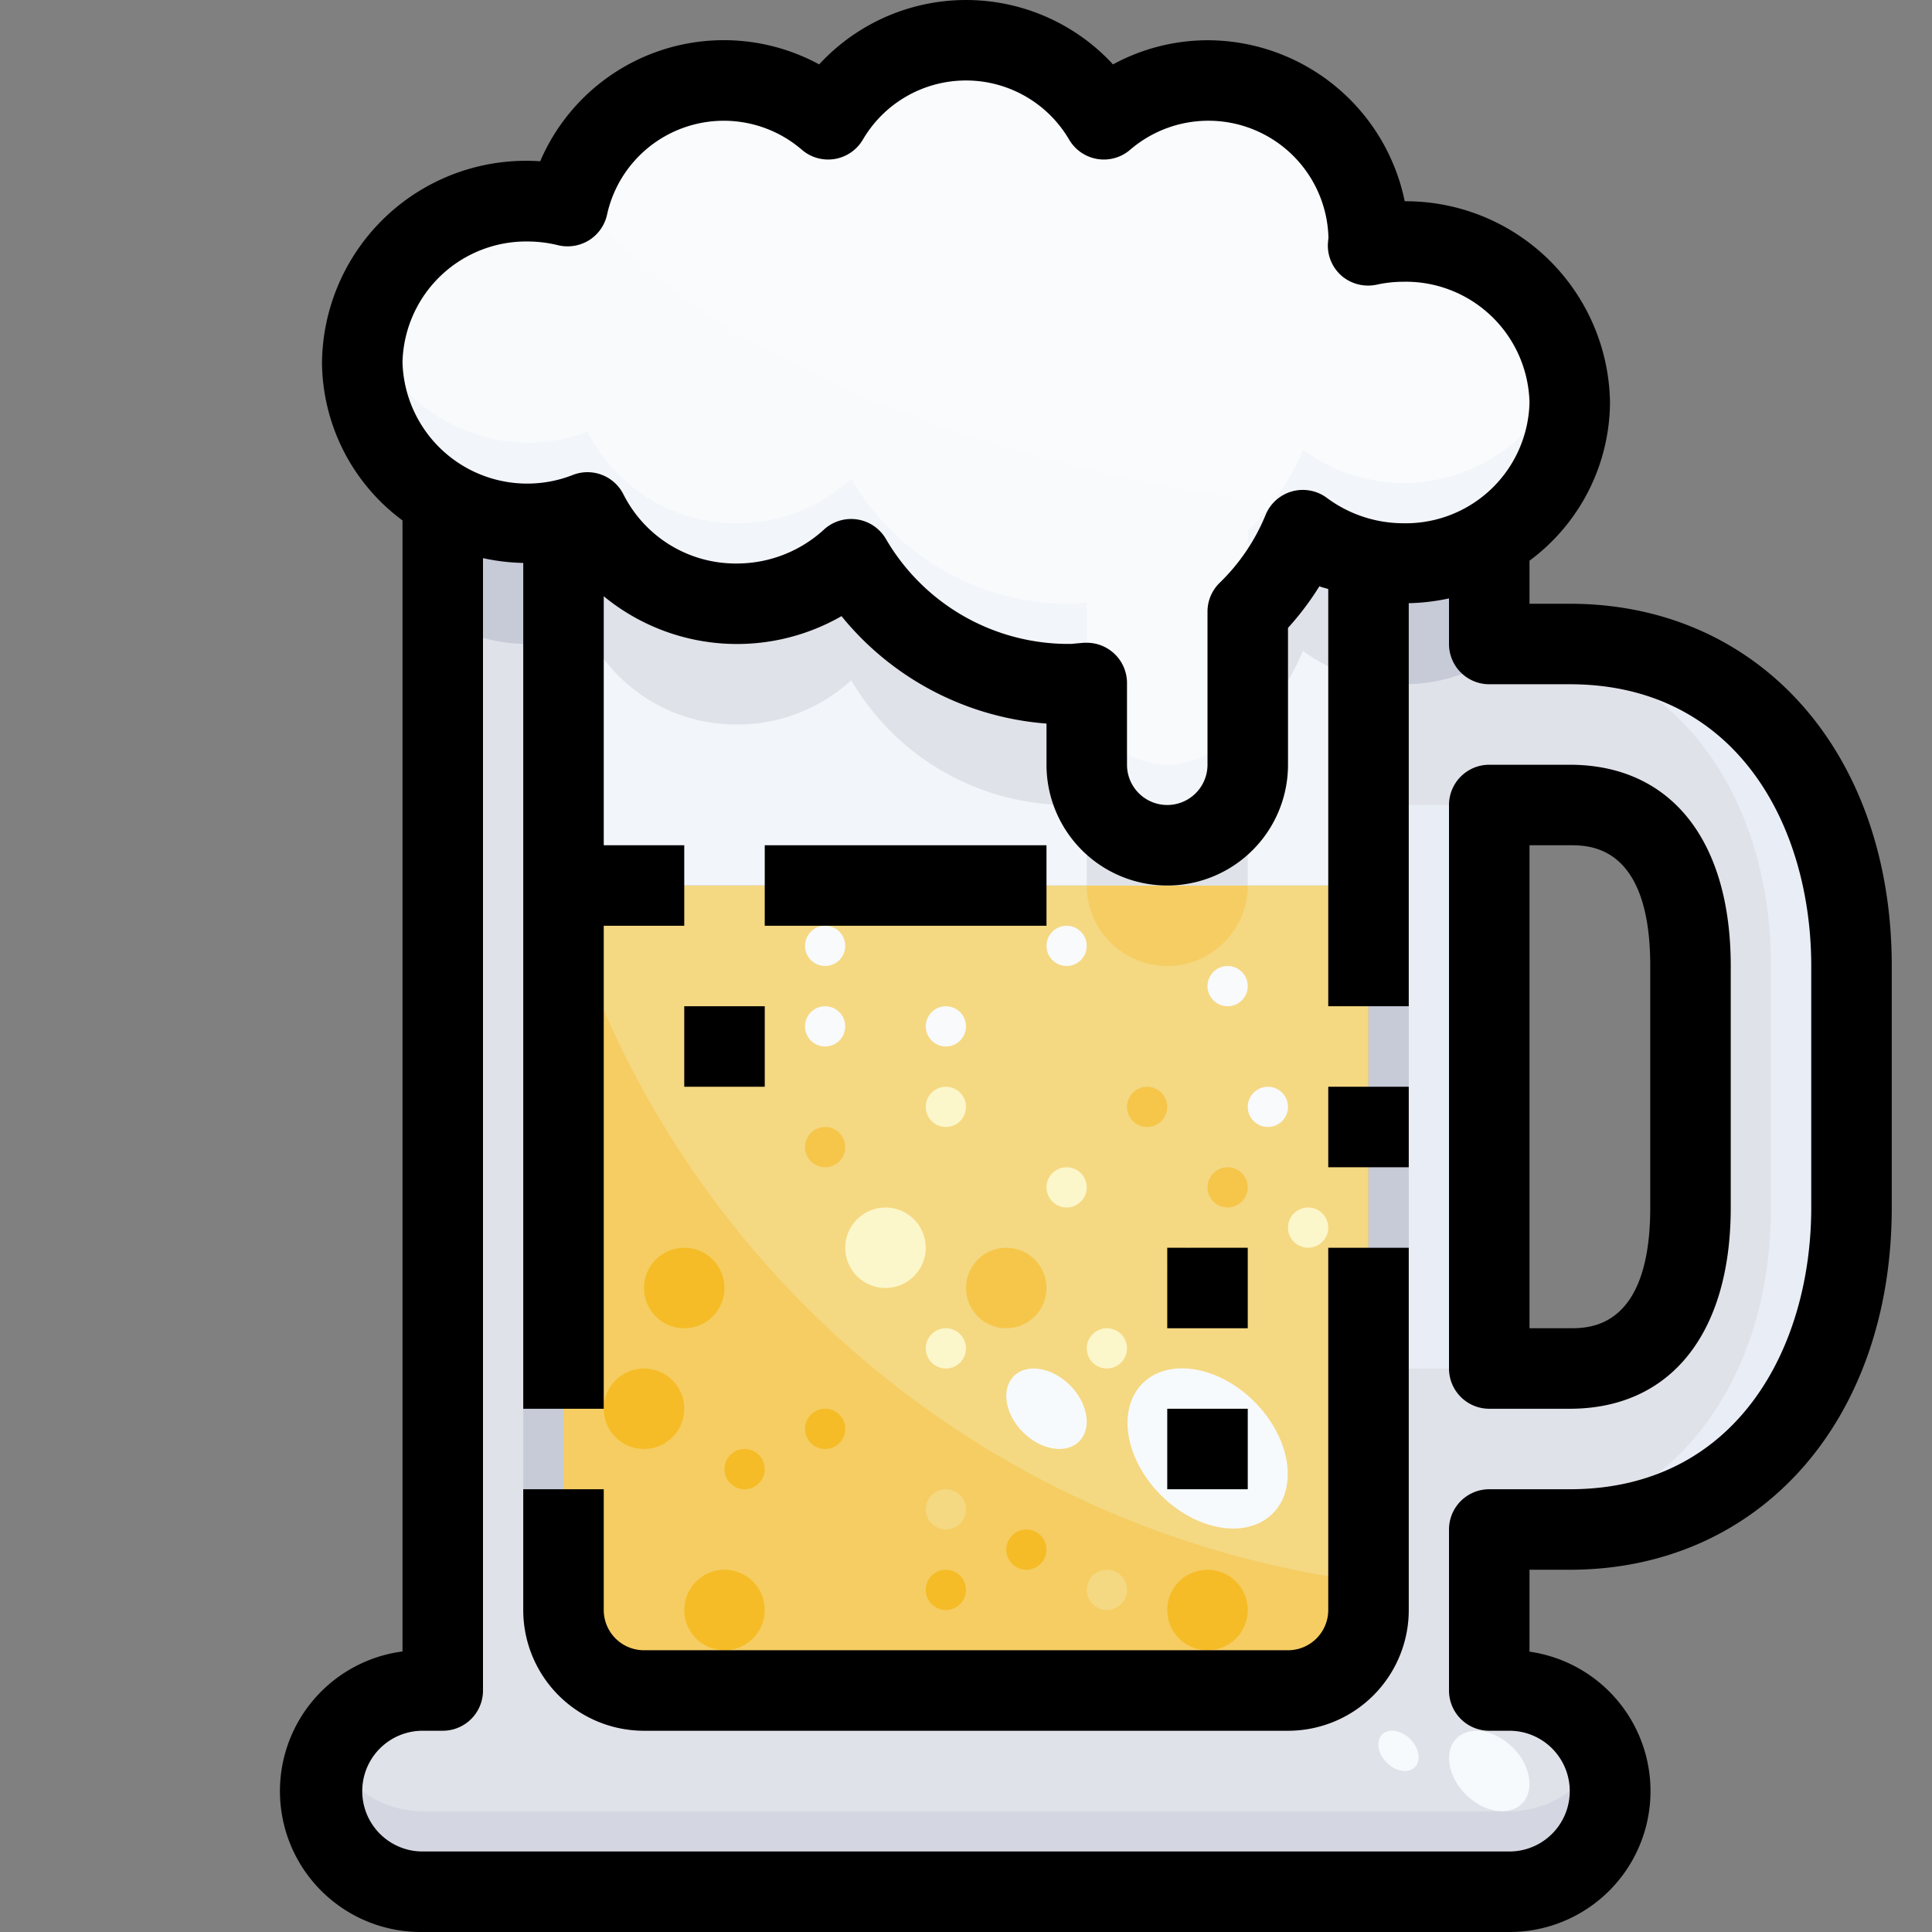 <svg xmlns="http://www.w3.org/2000/svg" viewBox="0 0 48 48"><rect x="0" y="0" width="48" height="48" fill="#808080" stroke="none"/><title>26-beer</title><g id="_26-beer" data-name="26-beer"><path d="M39,16H37V13.42a4.181,4.181,0,0,1-2.14.58,3.861,3.861,0,0,1-.84-.09L34,14V40a2.006,2.006,0,0,1-2,2H16a2.006,2.006,0,0,1-2-2V13l-.02-.09a3.861,3.861,0,0,1-.84.09A4.181,4.181,0,0,1,11,12.42V42h-.5a2.5,2.5,0,0,0,0,5h27a2.5,2.5,0,0,0,0-5H37V38h2c4.42,0,7-3.58,7-8V24C46,19.58,43.42,16,39,16Zm3,14c0,2.21-.79,4-3,4H37V20h2c2.21,0,3,1.79,3,4Z" style="fill:#e0e2e9"/><rect x="35" y="20" width="2" height="14" style="fill:#e9edf5"/><path d="M39,16H37c4.42,0,7,3.58,7,8v6c0,4.42-2.58,8-7,8h2c4.42,0,7-3.58,7-8V24C46,19.58,43.42,16,39,16Z" style="fill:#e9edf5"/><path d="M37.5,45h-27a2.5,2.5,0,0,1-2.289-1.5A2.5,2.5,0,0,0,10.5,47h27a2.5,2.5,0,0,0,2.289-3.5A2.5,2.5,0,0,1,37.5,45Z" style="fill:#d4d7e1"/><path d="M34,22V40a2.006,2.006,0,0,1-2,2H16a2.006,2.006,0,0,1-2-2V22Z" style="fill:#f5d882"/><path d="M34.02,13.91,34,14V40a2.006,2.006,0,0,1-2,2H16a2.006,2.006,0,0,1-2-2V13l-.02-.09a3.861,3.861,0,0,1-.84.09c-.047,0-.093-.008-.14-.009V40a3,3,0,0,0,3,3H32a3,3,0,0,0,3-3V13.991c-.047,0-.093.009-.14.009A3.861,3.861,0,0,1,34.02,13.91Z" style="fill:#c7cbd8"/><path d="M37.5,46h-27a2.5,2.5,0,0,1-2.448-1.991A2.485,2.485,0,0,0,10.5,47h27a2.485,2.485,0,0,0,2.448-2.991A2.5,2.5,0,0,1,37.5,46Z" style="fill:#bec3d2"/><path d="M34,14v8H14V13l-.02-.09a4.4,4.4,0,0,0,.62-.18A4.12,4.12,0,0,0,18.31,15a4.188,4.188,0,0,0,2.84-1.1A6.248,6.248,0,0,0,26.59,17c.14,0,.27-.02.41-.03V19a2,2,0,0,0,4,0V15.19a5.978,5.978,0,0,0,1.37-2.02,4.193,4.193,0,0,0,1.65.74Z" style="fill:#f2f5f9"/><path d="M37,13.42a4.181,4.181,0,0,1-2.14.58,3.861,3.861,0,0,1-.84-.09,4.193,4.193,0,0,1-1.65-.74A5.978,5.978,0,0,1,31,15.19V19a2,2,0,0,1-4,0V16.97c-.14.01-.27.03-.41.03a6.248,6.248,0,0,1-5.44-3.1A4.188,4.188,0,0,1,18.31,15a4.12,4.12,0,0,1-3.71-2.27,4.4,4.4,0,0,1-.62.18,3.861,3.861,0,0,1-.84.09A4.181,4.181,0,0,1,11,12.42,3.964,3.964,0,0,1,9,9a4.069,4.069,0,0,1,4.14-4,4.35,4.35,0,0,1,.96.12,3.981,3.981,0,0,1,6.48-2.16,3.964,3.964,0,0,1,6.84,0A3.986,3.986,0,0,1,34,6c0,.03-.01.07-.01.1a4.141,4.141,0,0,1,.87-.1A4.069,4.069,0,0,1,39,10,3.964,3.964,0,0,1,37,13.42Z" style="fill:#f8fafc"/><path d="M29,19a2.006,2.006,0,0,1-2-2v2a2,2,0,0,0,4,0V17A2.006,2.006,0,0,1,29,19Z" style="fill:#f2f5f9"/><path d="M26.59,15a6.248,6.248,0,0,1-5.44-3.1A4.188,4.188,0,0,1,18.31,13a4.12,4.12,0,0,1-3.71-2.27,4.4,4.4,0,0,1-.62.18,3.861,3.861,0,0,1-.84.09A4.181,4.181,0,0,1,11,10.42a4.016,4.016,0,0,1-1.861-2.4A3.848,3.848,0,0,0,9,9a3.964,3.964,0,0,0,2,3.42,4.181,4.181,0,0,0,2.14.58,3.861,3.861,0,0,0,.84-.09,4.4,4.4,0,0,0,.62-.18A4.12,4.12,0,0,0,18.31,15a4.188,4.188,0,0,0,2.84-1.1A6.248,6.248,0,0,0,26.59,17c.14,0,.27-.02.41-.03v-2C26.86,14.98,26.73,15,26.59,15Z" style="fill:#f2f5f9"/><path d="M37,11.42a4.181,4.181,0,0,1-2.14.58,3.861,3.861,0,0,1-.84-.09,4.193,4.193,0,0,1-1.65-.74A5.978,5.978,0,0,1,31,13.19v2a5.978,5.978,0,0,0,1.37-2.02,4.193,4.193,0,0,0,1.65.74,3.861,3.861,0,0,0,.84.09A4.181,4.181,0,0,0,37,13.42,3.964,3.964,0,0,0,39,10a3.848,3.848,0,0,0-.139-.977A4.016,4.016,0,0,1,37,11.42Z" style="fill:#f2f5f9"/><path d="M13.98,15.91,14,15.9V13l-.02-.09a3.861,3.861,0,0,1-.84.09A4.181,4.181,0,0,1,11,12.42v3a4.181,4.181,0,0,0,2.14.58A3.861,3.861,0,0,0,13.98,15.91Z" style="fill:#c7cbd8"/><path d="M34.86,17a4.111,4.111,0,0,0,2.722-1H37V13.42a4.181,4.181,0,0,1-2.14.58,3.861,3.861,0,0,1-.84-.09L34,14v2.9l.02.007A3.861,3.861,0,0,0,34.86,17Z" style="fill:#c7cbd8"/><path d="M29,24a2.006,2.006,0,0,0,2-2H27A2.006,2.006,0,0,0,29,24Z" style="fill:#f5cd62"/><path d="M29,21a2.006,2.006,0,0,1-2-2V16.97c-.14.01-.27.03-.41.03a6.248,6.248,0,0,1-5.44-3.1A4.188,4.188,0,0,1,18.31,15a4.12,4.12,0,0,1-3.71-2.27,4.4,4.4,0,0,1-.62.18L14,13v2.9a4.431,4.431,0,0,0,.6-.174A4.12,4.12,0,0,0,18.31,18a4.188,4.188,0,0,0,2.84-1.1A6.248,6.248,0,0,0,26.59,20c.14,0,.27-.02.41-.03V22h4V19A2.006,2.006,0,0,1,29,21Z" style="fill:#e0e2e9"/><path d="M34.02,13.91a4.193,4.193,0,0,1-1.65-.74A5.978,5.978,0,0,1,31,15.19v3a5.978,5.978,0,0,0,1.37-2.02A4.194,4.194,0,0,0,34,16.9V14Z" style="fill:#e0e2e9"/><path d="M31.6,12.5a5.7,5.7,0,0,0,.774-1.334,4.193,4.193,0,0,0,1.65.74,3.861,3.861,0,0,0,.84.09A4.181,4.181,0,0,0,37,11.42a4.016,4.016,0,0,0,1.861-2.4A4.116,4.116,0,0,0,33.99,6.1c0-.03.01-.07.01-.1a3.986,3.986,0,0,0-6.58-3.04,3.964,3.964,0,0,0-6.84,0,3.967,3.967,0,0,0-6.337,1.713C16.856,8.433,23.372,11.38,31.6,12.5Z" style="fill:#fafbfd"/><path d="M16,42H32a2.006,2.006,0,0,0,2-2v-.693A23.994,23.994,0,0,1,14,22.366V40A2.006,2.006,0,0,0,16,42Z" style="fill:#f5cd62"/><circle cx="20.5" cy="28.5" r="0.5" style="fill:#f5c64a"/><circle cx="30.5" cy="29.5" r="0.5" style="fill:#f5c64a"/><circle cx="29.5" cy="31.5" r="0.5" style="fill:#fcf7ca"/><circle cx="26.5" cy="29.5" r="0.5" style="fill:#fcf7ca"/><circle cx="26.5" cy="23.5" r="0.5" style="fill:#f8fafc"/><circle cx="23.5" cy="25.5" r="0.5" style="fill:#f8fafc"/><circle cx="20.5" cy="23.5" r="0.5" style="fill:#f8fafc"/><circle cx="20.5" cy="25.5" r="0.5" style="fill:#f8fafc"/><circle cx="23.5" cy="27.5" r="0.5" style="fill:#fcf7ca"/><circle cx="30.5" cy="24.5" r="0.5" style="fill:#f8fafc"/><circle cx="28.5" cy="27.5" r="0.5" style="fill:#f5c64a"/><circle cx="27.5" cy="33.5" r="0.5" style="fill:#fcf7ca"/><circle cx="23.5" cy="37.5" r="0.5" style="fill:#f5d882"/><circle cx="31.5" cy="27.5" r="0.5" style="fill:#f8fafc"/><circle cx="27.5" cy="39.5" r="0.5" style="fill:#f5d882"/><circle cx="32.5" cy="30.5" r="0.5" style="fill:#fcf7ca"/><circle cx="18.5" cy="36.5" r="0.5" style="fill:#f5bc27"/><circle cx="25.5" cy="38.5" r="0.5" style="fill:#f5bc27"/><circle cx="20.5" cy="35.5" r="0.5" style="fill:#f5bc27"/><circle cx="23.5" cy="39.5" r="0.5" style="fill:#f5bc27"/><circle cx="23.5" cy="33.5" r="0.5" style="fill:#fcf7ca"/><circle cx="30" cy="40" r="1" style="fill:#f5bc27"/><circle cx="17" cy="32" r="1" style="fill:#f5bc27"/><circle cx="16" cy="35" r="1" style="fill:#f5bc27"/><circle cx="18" cy="40" r="1" style="fill:#f5bc27"/><circle cx="25" cy="32" r="1" style="fill:#f5c64a"/><circle cx="22" cy="31" r="1" style="fill:#fcf7ca"/><ellipse cx="30.003" cy="35.987" rx="1.642" ry="2.286" transform="translate(-16.66 31.771) rotate(-45.02)" style="fill:#f6fafd"/><ellipse cx="37" cy="44" rx="0.825" ry="1.148" transform="translate(-20.277 39.07) rotate(-45.02)" style="fill:#f6fafd"/><ellipse cx="26" cy="35" rx="0.825" ry="1.148" transform="translate(-17.136 28.651) rotate(-45.02)" style="fill:#f6fafd"/><ellipse cx="34.746" cy="43.5" rx="0.413" ry="0.574" transform="translate(-20.585 37.329) rotate(-45.02)" style="fill:#f6fafd"/><path d="M39,15H38V13.93A4.929,4.929,0,0,0,40,10a5.076,5.076,0,0,0-5.1-5A5.008,5.008,0,0,0,30,1a4.938,4.938,0,0,0-2.348.6,4.964,4.964,0,0,0-7.3,0,4.963,4.963,0,0,0-6.931,2.407A5.07,5.07,0,0,0,8,9a4.929,4.929,0,0,0,2,3.93v28.1A3.5,3.5,0,0,0,10.5,48h27a3.5,3.5,0,0,0,.5-6.965V39h1c4.71,0,8-3.7,8-9V24C47,18.7,43.71,15,39,15ZM13.138,6a3.184,3.184,0,0,1,.737.095,1.013,1.013,0,0,0,.759-.126,1,1,0,0,0,.446-.628,2.97,2.97,0,0,1,4.848-1.615,1,1,0,0,0,1.506-.251,2.969,2.969,0,0,1,5.132,0,1,1,0,0,0,1.506.251,2.983,2.983,0,0,1,4.933,2.181c-.005.043-.014.135-.015.178a1,1,0,0,0,.366.788,1.016,1.016,0,0,0,.845.2A3.125,3.125,0,0,1,34.862,7,3.075,3.075,0,0,1,38,10a3.075,3.075,0,0,1-3.138,3,3.19,3.19,0,0,1-1.9-.633,1,1,0,0,0-1.521.432A4.973,4.973,0,0,1,30.3,14.482a1,1,0,0,0-.3.712V19a1,1,0,0,1-2,0V16.969a1,1,0,0,0-1-1l-.063,0-.2.017c-.052.005-.1.012-.156.012a5.245,5.245,0,0,1-4.566-2.6,1,1,0,0,0-1.544-.241A3.2,3.2,0,0,1,18.311,14a3.123,3.123,0,0,1-2.821-1.716,1,1,0,0,0-1.237-.492A3.1,3.1,0,0,1,10,9,3.075,3.075,0,0,1,13.138,6ZM45,30c0,3.484-1.855,7-6,7H37a1,1,0,0,0-1,1v4a1,1,0,0,0,1,1h.5a1.5,1.5,0,0,1,0,3h-27a1.5,1.5,0,0,1,0-3H11a1,1,0,0,0,1-1V13.867a5.219,5.219,0,0,0,1,.119V35h2V23h2V21H15V14.814a5.215,5.215,0,0,0,5.907.494A7.277,7.277,0,0,0,26,17.977V19a3,3,0,0,0,6,0V15.6a7.15,7.15,0,0,0,.78-1.034c.071.031.148.042.22.07V25h2V14.986a5.219,5.219,0,0,0,1-.119V16a1,1,0,0,0,1,1h2c4.145,0,6,3.516,6,7Z"/><path d="M39,19H37a1,1,0,0,0-1,1V34a1,1,0,0,0,1,1h2c2.505,0,4-1.869,4-5V24C43,20.869,41.505,19,39,19Zm2,11c0,3-1.505,3-2,3H38V21h1c.495,0,2,0,2,3Z"/><rect x="33" y="27" width="2" height="2"/><path d="M33,40a1,1,0,0,1-1,1H16a1,1,0,0,1-1-1V37H13v3a3,3,0,0,0,3,3H32a3,3,0,0,0,3-3V31H33Z"/><rect x="19" y="21" width="7" height="2"/><rect x="29" y="31" width="2" height="2"/><rect x="17" y="25" width="2" height="2"/><rect x="29" y="35" width="2" height="2"/></g></svg>